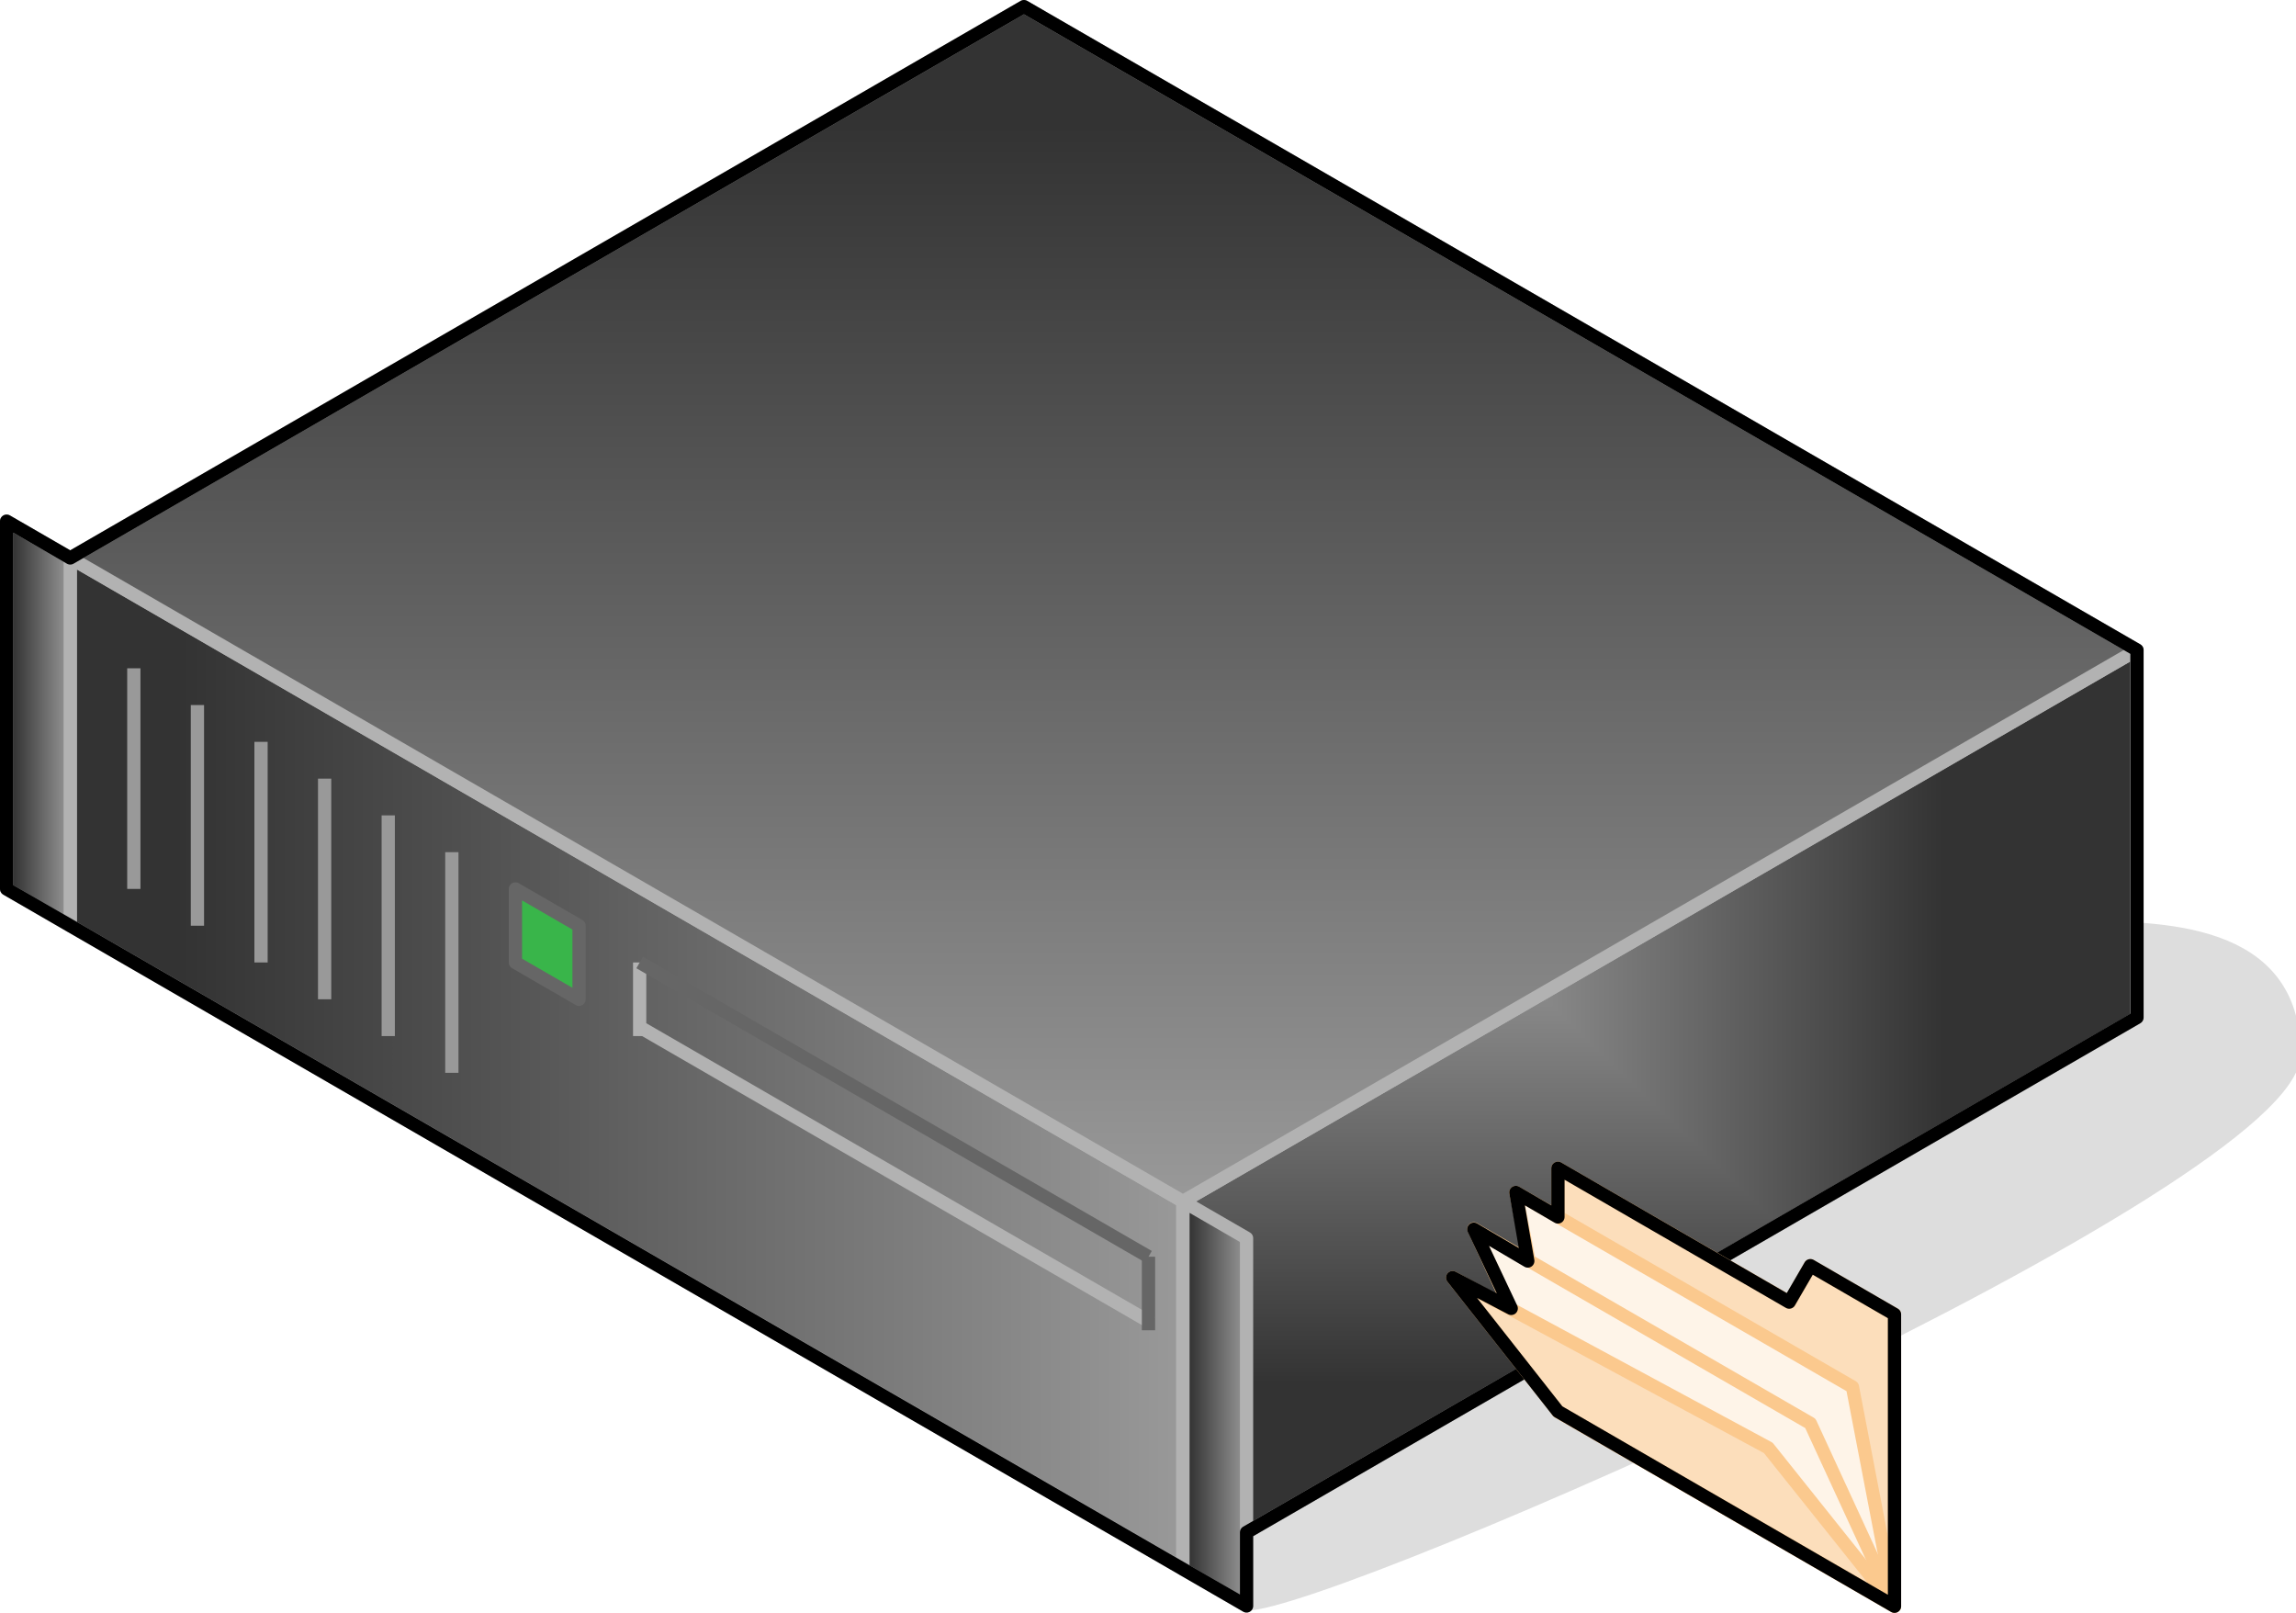 <?xml version="1.0" encoding="UTF-8"?>
<!DOCTYPE svg PUBLIC "-//W3C//DTD SVG 1.1//EN" "http://www.w3.org/Graphics/SVG/1.1/DTD/svg11.dtd">
<svg version="1.2" width="69.31mm" height="48.68mm" viewBox="12748 12570 6931 4868" preserveAspectRatio="xMidYMid" fill-rule="evenodd" stroke-width="28.222" stroke-linejoin="round" xmlns="http://www.w3.org/2000/svg" xmlns:ooo="http://xml.openoffice.org/svg/export" xmlns:xlink="http://www.w3.org/1999/xlink" xmlns:presentation="http://sun.com/xmlns/staroffice/presentation" xmlns:smil="http://www.w3.org/2001/SMIL20/" xmlns:anim="urn:oasis:names:tc:opendocument:xmlns:animation:1.0" xml:space="preserve">
 <defs class="ClipPathGroup">
  <clipPath id="presentation_clip_path" clipPathUnits="userSpaceOnUse">
   <rect x="12748" y="12570" width="6931" height="4868"/>
  </clipPath>
 </defs>
 <defs class="TextShapeIndex">
  <g ooo:slide="id1" ooo:id-list="id3 id4 id5 id6 id7 id8 id9 id10 id11 id12 id13 id14 id15 id16 id17 id18 id19 id20 id21 id22 id23 id24 id25"/>
 </defs>
 <defs class="EmbeddedBulletChars">
  <g id="bullet-char-template(57356)" transform="scale(0,-0)">
   <path d="M 580,1141 L 1163,571 580,0 -4,571 580,1141 Z"/>
  </g>
  <g id="bullet-char-template(57354)" transform="scale(0,-0)">
   <path d="M 8,1128 L 1137,1128 1137,0 8,0 8,1128 Z"/>
  </g>
  <g id="bullet-char-template(10146)" transform="scale(0,-0)">
   <path d="M 174,0 L 602,739 174,1481 1456,739 174,0 Z M 1358,739 L 309,1346 659,739 1358,739 Z"/>
  </g>
  <g id="bullet-char-template(10132)" transform="scale(0,-0)">
   <path d="M 2015,739 L 1276,0 717,0 1260,543 174,543 174,936 1260,936 717,1481 1274,1481 2015,739 Z"/>
  </g>
  <g id="bullet-char-template(10007)" transform="scale(0,-0)">
   <path d="M 0,-2 C -7,14 -16,27 -25,37 L 356,567 C 262,823 215,952 215,954 215,979 228,992 255,992 264,992 276,990 289,987 310,991 331,999 354,1012 L 381,999 492,748 772,1049 836,1024 860,1049 C 881,1039 901,1025 922,1006 886,937 835,863 770,784 769,783 710,716 594,584 L 774,223 C 774,196 753,168 711,139 L 727,119 C 717,90 699,76 672,76 641,76 570,178 457,381 L 164,-76 C 142,-110 111,-127 72,-127 30,-127 9,-110 8,-76 1,-67 -2,-52 -2,-32 -2,-23 -1,-13 0,-2 Z"/>
  </g>
  <g id="bullet-char-template(10004)" transform="scale(0,-0)">
   <path d="M 285,-33 C 182,-33 111,30 74,156 52,228 41,333 41,471 41,549 55,616 82,672 116,743 169,778 240,778 293,778 328,747 346,684 L 369,508 C 377,444 397,411 428,410 L 1163,1116 C 1174,1127 1196,1133 1229,1133 1271,1133 1292,1118 1292,1087 L 1292,965 C 1292,929 1282,901 1262,881 L 442,47 C 390,-6 338,-33 285,-33 Z"/>
  </g>
  <g id="bullet-char-template(9679)" transform="scale(0,-0)">
   <path d="M 813,0 C 632,0 489,54 383,161 276,268 223,411 223,592 223,773 276,916 383,1023 489,1130 632,1184 813,1184 992,1184 1136,1130 1245,1023 1353,916 1407,772 1407,592 1407,412 1353,268 1245,161 1136,54 992,0 813,0 Z"/>
  </g>
  <g id="bullet-char-template(8226)" transform="scale(0,-0)">
   <path d="M 346,457 C 273,457 209,483 155,535 101,586 74,649 74,723 74,796 101,859 155,911 209,963 273,989 346,989 419,989 480,963 531,910 582,859 608,796 608,723 608,648 583,586 532,535 482,483 420,457 346,457 Z"/>
  </g>
  <g id="bullet-char-template(8211)" transform="scale(0,-0)">
   <path d="M -4,459 L 1135,459 1135,606 -4,606 -4,459 Z"/>
  </g>
 </defs>
 <defs class="TextEmbeddedBitmaps"/>
 <g class="SlideGroup">
  <g>
   <g id="id1" class="Slide" clip-path="url(#presentation_clip_path)">
    <g class="Page">
     <g class="Group">
      <g class="Group">
       <g class="com.sun.star.drawing.ClosedBezierShape">
        <g id="id3">
         <rect class="BoundingBox" stroke="none" fill="none" x="16508" y="15363" width="3173" height="2056"/>
         <path fill="rgb(221,221,221)" stroke="none" d="M 16512,17417 C 16775,17417 19679,16141 19679,15752 19679,15364 19271,15364 19007,15364 19007,15530 16416,16196 16512,17417 Z"/>
         <path fill="none" stroke="rgb(221,221,221)" d="M 16512,17417 C 16775,17417 19679,16141 19679,15752 19679,15364 19271,15364 19007,15364 19007,15530 16416,16196 16512,17417 Z"/>
        </g>
       </g>
       <g class="Group">
        <g class="com.sun.star.drawing.PolyPolygonShape">
         <g id="id4">
          <rect class="BoundingBox" stroke="none" fill="none" x="12940" y="14234" width="3401" height="3093"/>
          <g>
           <defs>
            <linearGradient id="gradient1" x1="12960" y1="15779" x2="16319" y2="15779" gradientUnits="userSpaceOnUse">
             <stop offset="0.1" style="stop-color:rgb(51,51,51)"/>
             <stop offset="1" style="stop-color:rgb(153,153,153)"/>
            </linearGradient>
           </defs>
           <path style="fill:url(#gradient1)" d="M 12960,15364 L 12960,14254 16319,16196 16319,17305 12960,15364 Z"/>
          </g>
          <path fill="none" stroke="rgb(178,178,178)" stroke-width="40" stroke-linejoin="round" d="M 12960,15364 L 12960,14254 16319,16196 16319,17305 12960,15364 Z"/>
         </g>
        </g>
        <g class="com.sun.star.drawing.PolyPolygonShape">
         <g id="id5">
          <rect class="BoundingBox" stroke="none" fill="none" x="16299" y="14512" width="2920" height="2815"/>
          <g>
           <defs>
            <pattern id="pattern1" x="16319" y="14532" width="2880" height="2775" patternUnits="userSpaceOnUse">
             <g transform="translate(-16319,-14532)">
              <path fill="rgb(51,51,51)" stroke="none" d="M 16318,14531 L 19199,14531 19199,17307 16318,17307 16318,14531 Z M 15756,13990 L 18607,13990 18607,16738 15756,16738 15756,13990 Z"/>
              <path fill="rgb(52,52,52)" stroke="none" d="M 15756,13990 L 18607,13990 18607,16738 15756,16738 15756,13990 Z M 15770,14004 L 18593,14004 18593,16724 15770,16724 15770,14004 Z"/>
              <path fill="rgb(53,53,53)" stroke="none" d="M 15770,14004 L 18593,14004 18593,16724 15770,16724 15770,14004 Z M 15784,14017 L 18579,14017 18579,16711 15784,16711 15784,14017 Z"/>
              <path fill="rgb(54,54,54)" stroke="none" d="M 15784,14017 L 18579,14017 18579,16711 15784,16711 15784,14017 Z M 15798,14031 L 18565,14031 18565,16697 15798,16697 15798,14031 Z"/>
              <path fill="rgb(55,55,55)" stroke="none" d="M 15798,14031 L 18565,14031 18565,16697 15798,16697 15798,14031 Z M 15812,14045 L 18551,14045 18551,16683 15812,16683 15812,14045 Z"/>
              <path fill="rgb(56,56,56)" stroke="none" d="M 15812,14045 L 18551,14045 18551,16683 15812,16683 15812,14045 Z M 15826,14058 L 18537,14058 18537,16670 15826,16670 15826,14058 Z"/>
              <path fill="rgb(57,57,57)" stroke="none" d="M 15826,14058 L 18537,14058 18537,16670 15826,16670 15826,14058 Z M 15840,14072 L 18523,14072 18523,16656 15840,16656 15840,14072 Z"/>
              <path fill="rgb(58,58,58)" stroke="none" d="M 15840,14072 L 18523,14072 18523,16656 15840,16656 15840,14072 Z M 15855,14085 L 18508,14085 18508,16643 15855,16643 15855,14085 Z"/>
              <path fill="rgb(59,59,59)" stroke="none" d="M 15855,14085 L 18508,14085 18508,16643 15855,16643 15855,14085 Z M 15869,14099 L 18494,14099 18494,16629 15869,16629 15869,14099 Z"/>
              <path fill="rgb(60,60,60)" stroke="none" d="M 15869,14099 L 18494,14099 18494,16629 15869,16629 15869,14099 Z M 15883,14113 L 18480,14113 18480,16615 15883,16615 15883,14113 Z"/>
              <path fill="rgb(61,61,61)" stroke="none" d="M 15883,14113 L 18480,14113 18480,16615 15883,16615 15883,14113 Z M 15897,14126 L 18466,14126 18466,16602 15897,16602 15897,14126 Z"/>
              <path fill="rgb(62,62,62)" stroke="none" d="M 15897,14126 L 18466,14126 18466,16602 15897,16602 15897,14126 Z M 15911,14140 L 18452,14140 18452,16588 15911,16588 15911,14140 Z"/>
              <path fill="rgb(63,63,63)" stroke="none" d="M 15911,14140 L 18452,14140 18452,16588 15911,16588 15911,14140 Z M 15925,14153 L 18438,14153 18438,16575 15925,16575 15925,14153 Z"/>
              <path fill="rgb(64,64,64)" stroke="none" d="M 15925,14153 L 18438,14153 18438,16575 15925,16575 15925,14153 Z M 15939,14167 L 18424,14167 18424,16561 15939,16561 15939,14167 Z"/>
              <path fill="rgb(65,65,65)" stroke="none" d="M 15939,14167 L 18424,14167 18424,16561 15939,16561 15939,14167 Z M 15953,14181 L 18410,14181 18410,16547 15953,16547 15953,14181 Z"/>
              <path fill="rgb(66,66,66)" stroke="none" d="M 15953,14181 L 18410,14181 18410,16547 15953,16547 15953,14181 Z M 15968,14194 L 18395,14194 18395,16534 15968,16534 15968,14194 Z"/>
              <path fill="rgb(67,67,67)" stroke="none" d="M 15968,14194 L 18395,14194 18395,16534 15968,16534 15968,14194 Z M 15982,14208 L 18381,14208 18381,16520 15982,16520 15982,14208 Z"/>
              <path fill="rgb(68,68,68)" stroke="none" d="M 15982,14208 L 18381,14208 18381,16520 15982,16520 15982,14208 Z M 15996,14222 L 18367,14222 18367,16506 15996,16506 15996,14222 Z"/>
              <path fill="rgb(69,69,69)" stroke="none" d="M 15996,14222 L 18367,14222 18367,16506 15996,16506 15996,14222 Z M 16010,14235 L 18353,14235 18353,16493 16010,16493 16010,14235 Z"/>
              <path fill="rgb(70,70,70)" stroke="none" d="M 16010,14235 L 18353,14235 18353,16493 16010,16493 16010,14235 Z M 16024,14249 L 18339,14249 18339,16479 16024,16479 16024,14249 Z"/>
              <path fill="rgb(71,71,71)" stroke="none" d="M 16024,14249 L 18339,14249 18339,16479 16024,16479 16024,14249 Z M 16038,14262 L 18325,14262 18325,16466 16038,16466 16038,14262 Z"/>
              <path fill="rgb(72,72,72)" stroke="none" d="M 16038,14262 L 18325,14262 18325,16466 16038,16466 16038,14262 Z M 16052,14276 L 18311,14276 18311,16452 16052,16452 16052,14276 Z"/>
              <path fill="rgb(73,73,73)" stroke="none" d="M 16052,14276 L 18311,14276 18311,16452 16052,16452 16052,14276 Z M 16066,14290 L 18297,14290 18297,16438 16066,16438 16066,14290 Z"/>
              <path fill="rgb(74,74,74)" stroke="none" d="M 16066,14290 L 18297,14290 18297,16438 16066,16438 16066,14290 Z M 16081,14303 L 18282,14303 18282,16425 16081,16425 16081,14303 Z"/>
              <path fill="rgb(75,75,75)" stroke="none" d="M 16081,14303 L 18282,14303 18282,16425 16081,16425 16081,14303 Z M 16095,14317 L 18268,14317 18268,16411 16095,16411 16095,14317 Z"/>
              <path fill="rgb(76,76,76)" stroke="none" d="M 16095,14317 L 18268,14317 18268,16411 16095,16411 16095,14317 Z M 16109,14330 L 18254,14330 18254,16398 16109,16398 16109,14330 Z"/>
              <path fill="rgb(77,77,77)" stroke="none" d="M 16109,14330 L 18254,14330 18254,16398 16109,16398 16109,14330 Z M 16123,14344 L 18240,14344 18240,16384 16123,16384 16123,14344 Z"/>
              <path fill="rgb(78,78,78)" stroke="none" d="M 16123,14344 L 18240,14344 18240,16384 16123,16384 16123,14344 Z M 16137,14358 L 18226,14358 18226,16370 16137,16370 16137,14358 Z"/>
              <path fill="rgb(79,79,79)" stroke="none" d="M 16137,14358 L 18226,14358 18226,16370 16137,16370 16137,14358 Z M 16151,14371 L 18212,14371 18212,16357 16151,16357 16151,14371 Z"/>
              <path fill="rgb(80,80,80)" stroke="none" d="M 16151,14371 L 18212,14371 18212,16357 16151,16357 16151,14371 Z M 16165,14385 L 18198,14385 18198,16343 16165,16343 16165,14385 Z"/>
              <path fill="rgb(81,81,81)" stroke="none" d="M 16165,14385 L 18198,14385 18198,16343 16165,16343 16165,14385 Z M 16179,14398 L 18184,14398 18184,16330 16179,16330 16179,14398 Z"/>
              <path fill="rgb(82,82,82)" stroke="none" d="M 16179,14398 L 18184,14398 18184,16330 16179,16330 16179,14398 Z M 16194,14412 L 18169,14412 18169,16316 16194,16316 16194,14412 Z"/>
              <path fill="rgb(83,83,83)" stroke="none" d="M 16194,14412 L 18169,14412 18169,16316 16194,16316 16194,14412 Z M 16208,14426 L 18155,14426 18155,16302 16208,16302 16208,14426 Z"/>
              <path fill="rgb(84,84,84)" stroke="none" d="M 16208,14426 L 18155,14426 18155,16302 16208,16302 16208,14426 Z M 16222,14439 L 18141,14439 18141,16289 16222,16289 16222,14439 Z"/>
              <path fill="rgb(85,85,85)" stroke="none" d="M 16222,14439 L 18141,14439 18141,16289 16222,16289 16222,14439 Z M 16236,14453 L 18127,14453 18127,16275 16236,16275 16236,14453 Z"/>
              <path fill="rgb(86,86,86)" stroke="none" d="M 16236,14453 L 18127,14453 18127,16275 16236,16275 16236,14453 Z M 16250,14467 L 18113,14467 18113,16261 16250,16261 16250,14467 Z"/>
              <path fill="rgb(87,87,87)" stroke="none" d="M 16250,14467 L 18113,14467 18113,16261 16250,16261 16250,14467 Z M 16264,14480 L 18099,14480 18099,16248 16264,16248 16264,14480 Z"/>
              <path fill="rgb(88,88,88)" stroke="none" d="M 16264,14480 L 18099,14480 18099,16248 16264,16248 16264,14480 Z M 16278,14494 L 18085,14494 18085,16234 16278,16234 16278,14494 Z"/>
              <path fill="rgb(89,89,89)" stroke="none" d="M 16278,14494 L 18085,14494 18085,16234 16278,16234 16278,14494 Z M 16292,14507 L 18071,14507 18071,16221 16292,16221 16292,14507 Z"/>
              <path fill="rgb(90,90,90)" stroke="none" d="M 16292,14507 L 18071,14507 18071,16221 16292,16221 16292,14507 Z M 16306,14520 L 18056,14520 18056,16207 16306,16207 16306,14520 Z"/>
              <path fill="rgb(91,91,91)" stroke="none" d="M 16306,14520 L 18056,14520 18056,16207 16306,16207 16306,14520 Z M 16320,14534 L 18042,14534 18042,16193 16320,16193 16320,14534 Z"/>
              <path fill="rgb(92,92,92)" stroke="none" d="M 16320,14534 L 18042,14534 18042,16193 16320,16193 16320,14534 Z M 16334,14547 L 18028,14547 18028,16180 16334,16180 16334,14547 Z"/>
              <path fill="rgb(93,93,93)" stroke="none" d="M 16334,14547 L 18028,14547 18028,16180 16334,16180 16334,14547 Z M 16348,14561 L 18014,14561 18014,16166 16348,16166 16348,14561 Z"/>
              <path fill="rgb(94,94,94)" stroke="none" d="M 16348,14561 L 18014,14561 18014,16166 16348,16166 16348,14561 Z M 16362,14574 L 18000,14574 18000,16153 16362,16153 16362,14574 Z"/>
              <path fill="rgb(95,95,95)" stroke="none" d="M 16362,14574 L 18000,14574 18000,16153 16362,16153 16362,14574 Z M 16376,14588 L 17986,14588 17986,16139 16376,16139 16376,14588 Z"/>
              <path fill="rgb(96,96,96)" stroke="none" d="M 16376,14588 L 17986,14588 17986,16139 16376,16139 16376,14588 Z M 16390,14602 L 17972,14602 17972,16125 16390,16125 16390,14602 Z"/>
              <path fill="rgb(97,97,97)" stroke="none" d="M 16390,14602 L 17972,14602 17972,16125 16390,16125 16390,14602 Z M 16404,14615 L 17958,14615 17958,16112 16404,16112 16404,14615 Z"/>
              <path fill="rgb(98,98,98)" stroke="none" d="M 16404,14615 L 17958,14615 17958,16112 16404,16112 16404,14615 Z M 16419,14629 L 17943,14629 17943,16098 16419,16098 16419,14629 Z"/>
              <path fill="rgb(99,99,99)" stroke="none" d="M 16419,14629 L 17943,14629 17943,16098 16419,16098 16419,14629 Z M 16433,14643 L 17929,14643 17929,16084 16433,16084 16433,14643 Z"/>
              <path fill="rgb(100,100,100)" stroke="none" d="M 16433,14643 L 17929,14643 17929,16084 16433,16084 16433,14643 Z M 16447,14656 L 17915,14656 17915,16071 16447,16071 16447,14656 Z"/>
              <path fill="rgb(101,101,101)" stroke="none" d="M 16447,14656 L 17915,14656 17915,16071 16447,16071 16447,14656 Z M 16461,14670 L 17901,14670 17901,16057 16461,16057 16461,14670 Z"/>
              <path fill="rgb(102,102,102)" stroke="none" d="M 16461,14670 L 17901,14670 17901,16057 16461,16057 16461,14670 Z M 16475,14683 L 17887,14683 17887,16044 16475,16044 16475,14683 Z"/>
              <path fill="rgb(103,103,103)" stroke="none" d="M 16475,14683 L 17887,14683 17887,16044 16475,16044 16475,14683 Z M 16489,14697 L 17873,14697 17873,16030 16489,16030 16489,14697 Z"/>
              <path fill="rgb(104,104,104)" stroke="none" d="M 16489,14697 L 17873,14697 17873,16030 16489,16030 16489,14697 Z M 16503,14711 L 17859,14711 17859,16016 16503,16016 16503,14711 Z"/>
              <path fill="rgb(105,105,105)" stroke="none" d="M 16503,14711 L 17859,14711 17859,16016 16503,16016 16503,14711 Z M 16518,14724 L 17844,14724 17844,16003 16518,16003 16518,14724 Z"/>
              <path fill="rgb(106,106,106)" stroke="none" d="M 16518,14724 L 17844,14724 17844,16003 16518,16003 16518,14724 Z M 16532,14738 L 17830,14738 17830,15989 16532,15989 16532,14738 Z"/>
              <path fill="rgb(107,107,107)" stroke="none" d="M 16532,14738 L 17830,14738 17830,15989 16532,15989 16532,14738 Z M 16546,14751 L 17816,14751 17816,15976 16546,15976 16546,14751 Z"/>
              <path fill="rgb(108,108,108)" stroke="none" d="M 16546,14751 L 17816,14751 17816,15976 16546,15976 16546,14751 Z M 16560,14765 L 17802,14765 17802,15962 16560,15962 16560,14765 Z"/>
              <path fill="rgb(109,109,109)" stroke="none" d="M 16560,14765 L 17802,14765 17802,15962 16560,15962 16560,14765 Z M 16574,14779 L 17788,14779 17788,15948 16574,15948 16574,14779 Z"/>
              <path fill="rgb(110,110,110)" stroke="none" d="M 16574,14779 L 17788,14779 17788,15948 16574,15948 16574,14779 Z M 16588,14792 L 17774,14792 17774,15935 16588,15935 16588,14792 Z"/>
              <path fill="rgb(111,111,111)" stroke="none" d="M 16588,14792 L 17774,14792 17774,15935 16588,15935 16588,14792 Z M 16602,14806 L 17760,14806 17760,15921 16602,15921 16602,14806 Z"/>
              <path fill="rgb(112,112,112)" stroke="none" d="M 16602,14806 L 17760,14806 17760,15921 16602,15921 16602,14806 Z M 16616,14819 L 17746,14819 17746,15908 16616,15908 16616,14819 Z"/>
              <path fill="rgb(113,113,113)" stroke="none" d="M 16616,14819 L 17746,14819 17746,15908 16616,15908 16616,14819 Z M 16631,14833 L 17731,14833 17731,15894 16631,15894 16631,14833 Z"/>
              <path fill="rgb(114,114,114)" stroke="none" d="M 16631,14833 L 17731,14833 17731,15894 16631,15894 16631,14833 Z M 16645,14847 L 17717,14847 17717,15880 16645,15880 16645,14847 Z"/>
              <path fill="rgb(115,115,115)" stroke="none" d="M 16645,14847 L 17717,14847 17717,15880 16645,15880 16645,14847 Z M 16659,14860 L 17703,14860 17703,15867 16659,15867 16659,14860 Z"/>
              <path fill="rgb(116,116,116)" stroke="none" d="M 16659,14860 L 17703,14860 17703,15867 16659,15867 16659,14860 Z M 16673,14874 L 17689,14874 17689,15853 16673,15853 16673,14874 Z"/>
              <path fill="rgb(117,117,117)" stroke="none" d="M 16673,14874 L 17689,14874 17689,15853 16673,15853 16673,14874 Z M 16687,14888 L 17675,14888 17675,15839 16687,15839 16687,14888 Z"/>
              <path fill="rgb(118,118,118)" stroke="none" d="M 16687,14888 L 17675,14888 17675,15839 16687,15839 16687,14888 Z M 16701,14901 L 17661,14901 17661,15826 16701,15826 16701,14901 Z"/>
              <path fill="rgb(119,119,119)" stroke="none" d="M 16701,14901 L 17661,14901 17661,15826 16701,15826 16701,14901 Z M 16715,14915 L 17647,14915 17647,15812 16715,15812 16715,14915 Z"/>
              <path fill="rgb(120,120,120)" stroke="none" d="M 16715,14915 L 17647,14915 17647,15812 16715,15812 16715,14915 Z M 16729,14928 L 17633,14928 17633,15799 16729,15799 16729,14928 Z"/>
              <path fill="rgb(121,121,121)" stroke="none" d="M 16729,14928 L 17633,14928 17633,15799 16729,15799 16729,14928 Z M 16744,14942 L 17618,14942 17618,15785 16744,15785 16744,14942 Z"/>
              <path fill="rgb(122,122,122)" stroke="none" d="M 16744,14942 L 17618,14942 17618,15785 16744,15785 16744,14942 Z M 16758,14956 L 17604,14956 17604,15771 16758,15771 16758,14956 Z"/>
              <path fill="rgb(123,123,123)" stroke="none" d="M 16758,14956 L 17604,14956 17604,15771 16758,15771 16758,14956 Z M 16772,14969 L 17590,14969 17590,15758 16772,15758 16772,14969 Z"/>
              <path fill="rgb(124,124,124)" stroke="none" d="M 16772,14969 L 17590,14969 17590,15758 16772,15758 16772,14969 Z M 16786,14983 L 17576,14983 17576,15744 16786,15744 16786,14983 Z"/>
              <path fill="rgb(125,125,125)" stroke="none" d="M 16786,14983 L 17576,14983 17576,15744 16786,15744 16786,14983 Z M 16800,14996 L 17562,14996 17562,15731 16800,15731 16800,14996 Z"/>
              <path fill="rgb(126,126,126)" stroke="none" d="M 16800,14996 L 17562,14996 17562,15731 16800,15731 16800,14996 Z M 16814,15010 L 17548,15010 17548,15717 16814,15717 16814,15010 Z"/>
              <path fill="rgb(127,127,127)" stroke="none" d="M 16814,15010 L 17548,15010 17548,15717 16814,15717 16814,15010 Z M 16828,15024 L 17534,15024 17534,15703 16828,15703 16828,15024 Z"/>
              <path fill="rgb(128,128,128)" stroke="none" d="M 16828,15024 L 17534,15024 17534,15703 16828,15703 16828,15024 Z M 16842,15037 L 17520,15037 17520,15690 16842,15690 16842,15037 Z"/>
              <path fill="rgb(129,129,129)" stroke="none" d="M 16842,15037 L 17520,15037 17520,15690 16842,15690 16842,15037 Z M 16857,15051 L 17505,15051 17505,15676 16857,15676 16857,15051 Z"/>
              <path fill="rgb(130,130,130)" stroke="none" d="M 16857,15051 L 17505,15051 17505,15676 16857,15676 16857,15051 Z M 16871,15065 L 17491,15065 17491,15662 16871,15662 16871,15065 Z"/>
              <path fill="rgb(131,131,131)" stroke="none" d="M 16871,15065 L 17491,15065 17491,15662 16871,15662 16871,15065 Z M 16885,15078 L 17477,15078 17477,15649 16885,15649 16885,15078 Z"/>
              <path fill="rgb(132,132,132)" stroke="none" d="M 16885,15078 L 17477,15078 17477,15649 16885,15649 16885,15078 Z M 16899,15092 L 17463,15092 17463,15635 16899,15635 16899,15092 Z"/>
              <path fill="rgb(133,133,133)" stroke="none" d="M 16899,15092 L 17463,15092 17463,15635 16899,15635 16899,15092 Z M 16913,15105 L 17449,15105 17449,15622 16913,15622 16913,15105 Z"/>
              <path fill="rgb(134,134,134)" stroke="none" d="M 16913,15105 L 17449,15105 17449,15622 16913,15622 16913,15105 Z M 16927,15119 L 17435,15119 17435,15608 16927,15608 16927,15119 Z"/>
              <path fill="rgb(135,135,135)" stroke="none" d="M 16927,15119 L 17435,15119 17435,15608 16927,15608 16927,15119 Z M 16941,15133 L 17421,15133 17421,15594 16941,15594 16941,15133 Z"/>
              <path fill="rgb(136,136,136)" stroke="none" d="M 16941,15133 L 17421,15133 17421,15594 16941,15594 16941,15133 Z M 16955,15146 L 17407,15146 17407,15581 16955,15581 16955,15146 Z"/>
              <path fill="rgb(137,137,137)" stroke="none" d="M 16955,15146 L 17407,15146 17407,15581 16955,15581 16955,15146 Z M 16970,15160 L 17392,15160 17392,15567 16970,15567 16970,15160 Z"/>
              <path fill="rgb(138,138,138)" stroke="none" d="M 16970,15160 L 17392,15160 17392,15567 16970,15567 16970,15160 Z M 16984,15173 L 17378,15173 17378,15554 16984,15554 16984,15173 Z"/>
              <path fill="rgb(139,139,139)" stroke="none" d="M 16984,15173 L 17378,15173 17378,15554 16984,15554 16984,15173 Z M 16998,15187 L 17364,15187 17364,15540 16998,15540 16998,15187 Z"/>
              <path fill="rgb(140,140,140)" stroke="none" d="M 16998,15187 L 17364,15187 17364,15540 16998,15540 16998,15187 Z M 17012,15201 L 17350,15201 17350,15526 17012,15526 17012,15201 Z"/>
              <path fill="rgb(141,141,141)" stroke="none" d="M 17012,15201 L 17350,15201 17350,15526 17012,15526 17012,15201 Z M 17026,15214 L 17336,15214 17336,15513 17026,15513 17026,15214 Z"/>
              <path fill="rgb(142,142,142)" stroke="none" d="M 17026,15214 L 17336,15214 17336,15513 17026,15513 17026,15214 Z M 17040,15228 L 17322,15228 17322,15499 17040,15499 17040,15228 Z"/>
              <path fill="rgb(143,143,143)" stroke="none" d="M 17040,15228 L 17322,15228 17322,15499 17040,15499 17040,15228 Z M 17054,15241 L 17308,15241 17308,15486 17054,15486 17054,15241 Z"/>
              <path fill="rgb(144,144,144)" stroke="none" d="M 17054,15241 L 17308,15241 17308,15486 17054,15486 17054,15241 Z M 17068,15255 L 17294,15255 17294,15472 17068,15472 17068,15255 Z"/>
              <path fill="rgb(145,145,145)" stroke="none" d="M 17068,15255 L 17294,15255 17294,15472 17068,15472 17068,15255 Z M 17083,15269 L 17279,15269 17279,15458 17083,15458 17083,15269 Z"/>
              <path fill="rgb(146,146,146)" stroke="none" d="M 17083,15269 L 17279,15269 17279,15458 17083,15458 17083,15269 Z M 17097,15282 L 17265,15282 17265,15445 17097,15445 17097,15282 Z"/>
              <path fill="rgb(147,147,147)" stroke="none" d="M 17097,15282 L 17265,15282 17265,15445 17097,15445 17097,15282 Z M 17111,15296 L 17251,15296 17251,15431 17111,15431 17111,15296 Z"/>
              <path fill="rgb(148,148,148)" stroke="none" d="M 17111,15296 L 17251,15296 17251,15431 17111,15431 17111,15296 Z M 17125,15310 L 17237,15310 17237,15417 17125,15417 17125,15310 Z"/>
              <path fill="rgb(149,149,149)" stroke="none" d="M 17125,15310 L 17237,15310 17237,15417 17125,15417 17125,15310 Z M 17139,15323 L 17223,15323 17223,15404 17139,15404 17139,15323 Z"/>
              <path fill="rgb(150,150,150)" stroke="none" d="M 17139,15323 L 17223,15323 17223,15404 17139,15404 17139,15323 Z M 17153,15337 L 17209,15337 17209,15390 17153,15390 17153,15337 Z"/>
              <path fill="rgb(151,151,151)" stroke="none" d="M 17153,15337 L 17209,15337 17209,15390 17153,15390 17153,15337 Z M 17167,15350 L 17195,15350 17195,15377 17167,15377 17167,15350 Z"/>
              <path fill="rgb(153,153,153)" stroke="none" d="M 17167,15350 L 17195,15350 17195,15377 17167,15377 17167,15350 Z"/>
             </g>
            </pattern>
           </defs>
           <path style="fill:url(#pattern1)" d="M 16319,17306 L 16319,16196 19198,14532 19198,15642 16319,17306 Z"/>
          </g>
          <path fill="none" stroke="rgb(178,178,178)" stroke-width="40" stroke-linejoin="round" d="M 16319,17306 L 16319,16196 19198,14532 19198,15642 16319,17306 Z"/>
         </g>
        </g>
        <g class="com.sun.star.drawing.PolyPolygonShape">
         <g id="id6">
          <rect class="BoundingBox" stroke="none" fill="none" x="12939" y="12570" width="6281" height="3648"/>
          <g>
           <defs>
            <linearGradient id="gradient2" x1="16079" y1="12590" x2="16079" y2="16196" gradientUnits="userSpaceOnUse">
             <stop offset="0.1" style="stop-color:rgb(51,51,51)"/>
             <stop offset="1" style="stop-color:rgb(153,153,153)"/>
            </linearGradient>
           </defs>
           <path style="fill:url(#gradient2)" d="M 16319,16196 L 12960,14254 15839,12590 19199,14532 16319,16196 Z"/>
          </g>
          <path fill="none" stroke="rgb(178,178,178)" stroke-width="40" stroke-linejoin="round" d="M 16319,16196 L 12960,14254 15839,12590 19199,14532 16319,16196 Z"/>
         </g>
        </g>
        <g class="com.sun.star.drawing.LineShape">
         <g id="id7">
          <rect class="BoundingBox" stroke="none" fill="none" x="14092" y="15122" width="41" height="707"/>
          <path fill="none" stroke="rgb(153,153,153)" stroke-width="40" stroke-linejoin="round" d="M 14112,15142 L 14112,15808"/>
         </g>
        </g>
        <g class="com.sun.star.drawing.LineShape">
         <g id="id8">
          <rect class="BoundingBox" stroke="none" fill="none" x="14668" y="15655" width="1577" height="929"/>
          <path fill="none" stroke="rgb(178,178,178)" stroke-width="40" stroke-linejoin="round" d="M 16224,16563 L 14688,15675"/>
         </g>
        </g>
        <g class="com.sun.star.drawing.LineShape">
         <g id="id9">
          <rect class="BoundingBox" stroke="none" fill="none" x="14659" y="15455" width="41" height="263"/>
          <path fill="none" stroke="rgb(178,178,178)" stroke-width="40" stroke-linejoin="round" d="M 14679,15475 L 14679,15697"/>
         </g>
        </g>
        <g class="com.sun.star.drawing.LineShape">
         <g id="id10">
          <rect class="BoundingBox" stroke="none" fill="none" x="16195" y="16343" width="41" height="263"/>
          <path fill="none" stroke="rgb(102,102,102)" stroke-width="40" stroke-linejoin="round" d="M 16215,16363 L 16215,16585"/>
         </g>
        </g>
        <g class="com.sun.star.drawing.LineShape">
         <g id="id11">
          <rect class="BoundingBox" stroke="none" fill="none" x="14659" y="15455" width="1577" height="929"/>
          <path fill="none" stroke="rgb(102,102,102)" stroke-width="40" stroke-linejoin="round" d="M 16215,16363 L 14679,15475"/>
         </g>
        </g>
        <g class="com.sun.star.drawing.PolyPolygonShape">
         <g id="id12">
          <rect class="BoundingBox" stroke="none" fill="none" x="14284" y="15233" width="233" height="374"/>
          <path fill="rgb(57,181,74)" stroke="none" d="M 14304,15475 L 14304,15253 14496,15364 14496,15586 14304,15475 Z"/>
          <path fill="none" stroke="rgb(102,102,102)" stroke-width="40" stroke-linejoin="round" d="M 14304,15475 L 14304,15253 14496,15364 14496,15586 14304,15475 Z"/>
         </g>
        </g>
        <g class="com.sun.star.drawing.LineShape">
         <g id="id13">
          <rect class="BoundingBox" stroke="none" fill="none" x="13900" y="15011" width="41" height="707"/>
          <path fill="none" stroke="rgb(153,153,153)" stroke-width="40" stroke-linejoin="round" d="M 13920,15031 L 13920,15697"/>
         </g>
        </g>
        <g class="com.sun.star.drawing.LineShape">
         <g id="id14">
          <rect class="BoundingBox" stroke="none" fill="none" x="13708" y="14900" width="41" height="707"/>
          <path fill="none" stroke="rgb(153,153,153)" stroke-width="40" stroke-linejoin="round" d="M 13728,14920 L 13728,15586"/>
         </g>
        </g>
        <g class="com.sun.star.drawing.LineShape">
         <g id="id15">
          <rect class="BoundingBox" stroke="none" fill="none" x="13516" y="14789" width="41" height="707"/>
          <path fill="none" stroke="rgb(153,153,153)" stroke-width="40" stroke-linejoin="round" d="M 13536,14809 L 13536,15475"/>
         </g>
        </g>
        <g class="com.sun.star.drawing.LineShape">
         <g id="id16">
          <rect class="BoundingBox" stroke="none" fill="none" x="13324" y="14678" width="41" height="707"/>
          <path fill="none" stroke="rgb(153,153,153)" stroke-width="40" stroke-linejoin="round" d="M 13344,14698 L 13344,15364"/>
         </g>
        </g>
        <g class="com.sun.star.drawing.LineShape">
         <g id="id17">
          <rect class="BoundingBox" stroke="none" fill="none" x="13132" y="14567" width="41" height="707"/>
          <path fill="none" stroke="rgb(153,153,153)" stroke-width="40" stroke-linejoin="round" d="M 13152,14587 L 13152,15253"/>
         </g>
        </g>
        <g class="com.sun.star.drawing.PolyPolygonShape">
         <g id="id18">
          <rect class="BoundingBox" stroke="none" fill="none" x="12748" y="14123" width="233" height="1262"/>
          <g>
           <defs>
            <linearGradient id="gradient3" x1="12768" y1="14753" x2="12961" y2="14753" gradientUnits="userSpaceOnUse">
             <stop offset="0.1" style="stop-color:rgb(51,51,51)"/>
             <stop offset="1" style="stop-color:rgb(153,153,153)"/>
            </linearGradient>
           </defs>
           <path style="fill:url(#gradient3)" d="M 12768,15253 L 12768,14143 12960,14254 12960,15364 12768,15253 Z"/>
          </g>
          <path fill="none" stroke="rgb(178,178,178)" stroke-width="40" stroke-linejoin="round" d="M 12768,15253 L 12768,14143 12960,14254 12960,15364 12768,15253 Z"/>
         </g>
        </g>
        <g class="com.sun.star.drawing.PolyPolygonShape">
         <g id="id19">
          <rect class="BoundingBox" stroke="none" fill="none" x="16298" y="16176" width="234" height="1263"/>
          <g>
           <defs>
            <linearGradient id="gradient4" x1="16319" y1="16806" x2="16512" y2="16806" gradientUnits="userSpaceOnUse">
             <stop offset="0.1" style="stop-color:rgb(51,51,51)"/>
             <stop offset="1" style="stop-color:rgb(153,153,153)"/>
            </linearGradient>
           </defs>
           <path style="fill:url(#gradient4)" d="M 16319,17306 L 16319,16196 16511,16307 16511,17417 16319,17306 Z"/>
          </g>
          <path fill="none" stroke="rgb(178,178,178)" stroke-width="40" stroke-linejoin="round" d="M 16319,17306 L 16319,16196 16511,16307 16511,17417 16319,17306 Z"/>
         </g>
        </g>
        <g class="com.sun.star.drawing.PolyPolygonShape">
         <g id="id20">
          <rect class="BoundingBox" stroke="none" fill="none" x="12748" y="12570" width="6472" height="4868"/>
          <path fill="none" stroke="rgb(0,0,0)" stroke-width="40" stroke-linejoin="round" d="M 12768,15253 L 12768,14143 12960,14254 15839,12590 19199,14532 19199,15641 16511,17195 16511,17417 12768,15253 Z"/>
         </g>
        </g>
       </g>
      </g>
      <g class="Group">
       <g class="com.sun.star.drawing.PolyPolygonShape">
        <g id="id21">
         <rect class="BoundingBox" stroke="none" fill="none" x="17431" y="16076" width="1057" height="1363"/>
         <path fill="rgb(252,222,187)" stroke="none" d="M 17451,16830 L 17451,16096 18150,16500 18213,16390 18467,16537 18467,17418 17451,16830 Z"/>
         <path fill="none" stroke="rgb(251,201,142)" stroke-width="40" stroke-linejoin="round" d="M 17451,16830 L 17451,16096 18150,16500 18213,16390 18467,16537 18467,17418 17451,16830 Z"/>
        </g>
       </g>
       <g class="com.sun.star.drawing.PolyPolygonShape">
        <g id="id22">
         <rect class="BoundingBox" stroke="none" fill="none" x="17304" y="16149" width="1184" height="1289"/>
         <path fill="rgb(254,244,232)" stroke="none" d="M 17451,16830 L 17324,16169 18340,16756 18467,17417 17451,16830 Z"/>
         <path fill="none" stroke="rgb(251,201,142)" stroke-width="40" stroke-linejoin="round" d="M 17451,16830 L 17324,16169 18340,16756 18467,17417 17451,16830 Z"/>
        </g>
       </g>
       <g class="com.sun.star.drawing.PolyPolygonShape">
        <g id="id23">
         <rect class="BoundingBox" stroke="none" fill="none" x="17177" y="16258" width="1311" height="1180"/>
         <path fill="rgb(254,244,232)" stroke="none" d="M 17451,16830 L 17197,16279 18213,16866 18467,17417 17451,16830 Z"/>
         <path fill="none" stroke="rgb(251,201,142)" stroke-width="40" stroke-linejoin="round" d="M 17451,16830 L 17197,16279 18213,16866 18467,17417 17451,16830 Z"/>
        </g>
       </g>
       <g class="com.sun.star.drawing.PolyPolygonShape">
        <g id="id24">
         <rect class="BoundingBox" stroke="none" fill="none" x="17113" y="16406" width="1375" height="1032"/>
         <path fill="rgb(252,222,187)" stroke="none" d="M 17451,16830 L 17133,16426 18086,16940 18467,17417 17451,16830 Z"/>
         <path fill="none" stroke="rgb(251,201,142)" stroke-width="40" stroke-linejoin="round" d="M 17451,16830 L 17133,16426 18086,16940 18467,17417 17451,16830 Z"/>
        </g>
       </g>
       <g class="com.sun.star.drawing.PolyPolygonShape">
        <g id="id25">
         <rect class="BoundingBox" stroke="none" fill="none" x="17113" y="16076" width="1375" height="1363"/>
         <path fill="none" stroke="rgb(0,0,0)" stroke-width="40" stroke-linejoin="round" d="M 17451,16243 L 17451,16096 18149,16500 18213,16390 18467,16537 18467,17418 17451,16830 17133,16426 17310,16519 17197,16280 17360,16376 17324,16169 17451,16243 Z"/>
        </g>
       </g>
      </g>
     </g>
    </g>
   </g>
  </g>
 </g>
</svg>